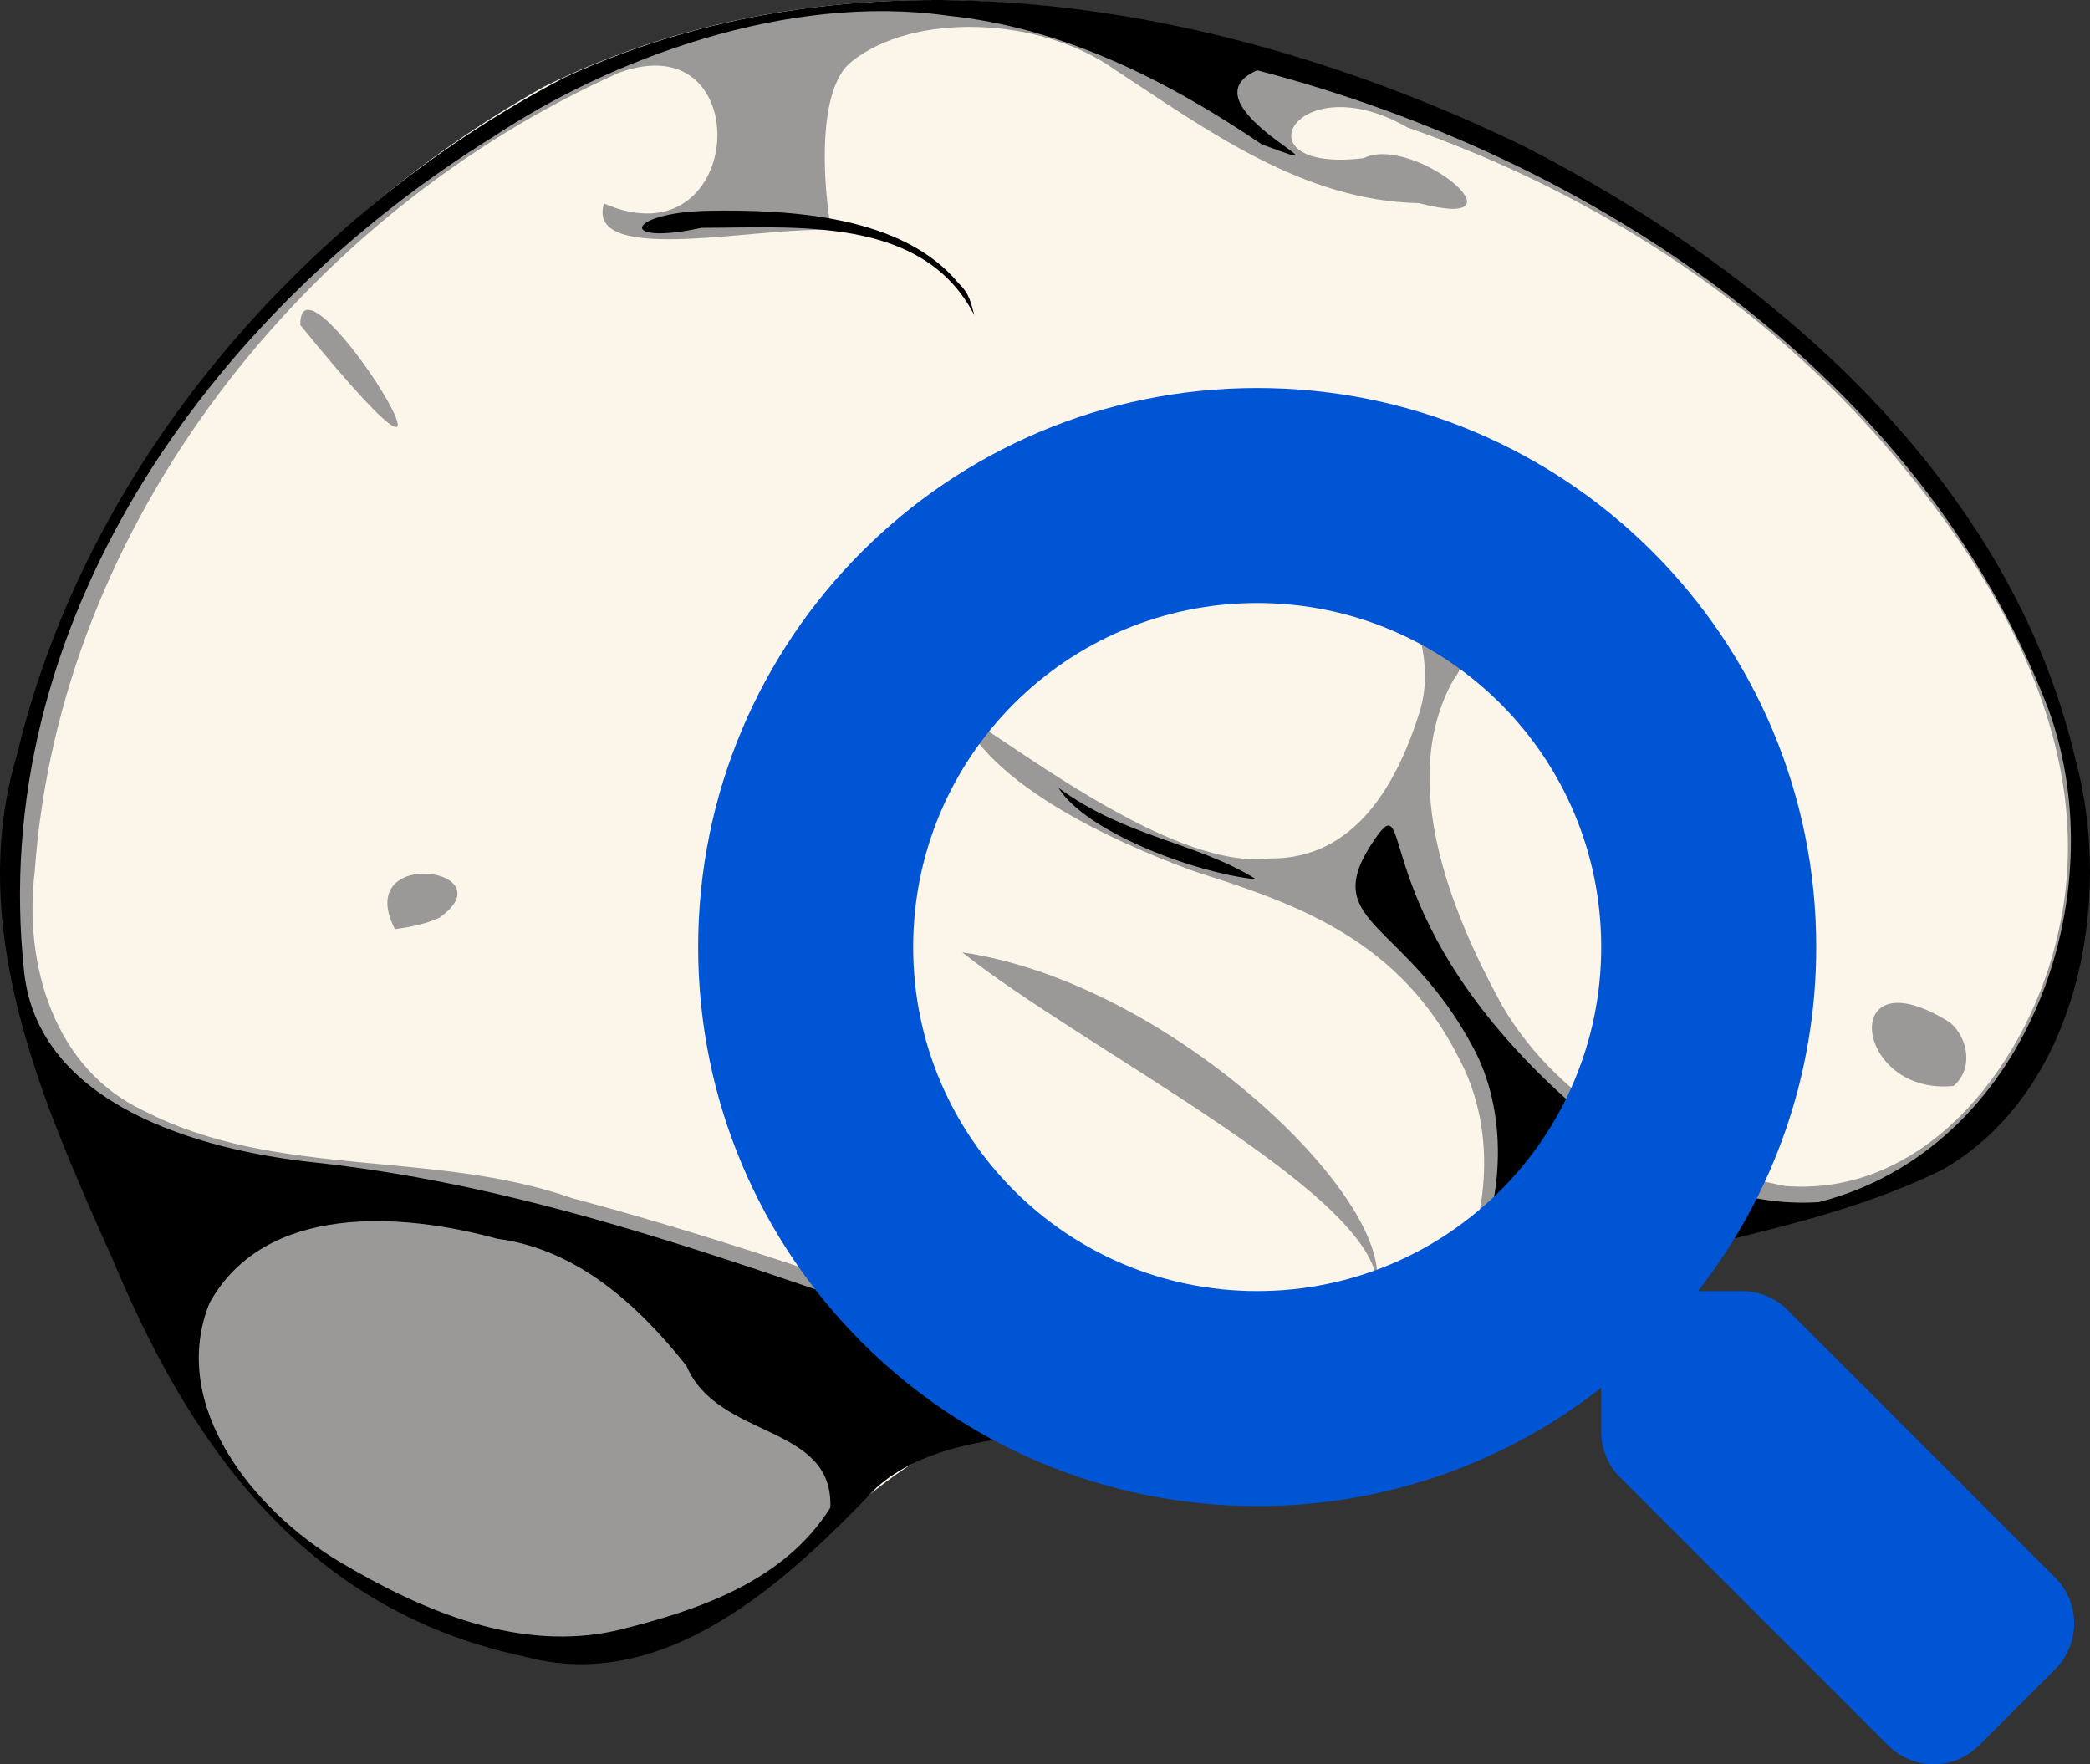<?xml version="1.0" encoding="UTF-8" standalone="no"?>
<!-- Created with Inkscape (http://www.inkscape.org/) -->

<svg
   xmlns:dc="http://purl.org/dc/elements/1.1/"
   xmlns:cc="http://creativecommons.org/ns#"
   xmlns:rdf="http://www.w3.org/1999/02/22-rdf-syntax-ns#"
   xmlns:svg="http://www.w3.org/2000/svg"
   xmlns="http://www.w3.org/2000/svg"
   xmlns:sodipodi="http://sodipodi.sourceforge.net/DTD/sodipodi-0.dtd"
   xmlns:inkscape="http://www.inkscape.org/namespaces/inkscape"
   version="1.1"
   id="svg2"
   width="818.157"
   height="690.625"
   viewBox="0 0 818.157 690.625"
   sodipodi:docname="brain_search.svg"
   inkscape:version="0.92.3 (2405546, 2018-03-11)">
  <rect x="0" y="0" width="818.157" height="690.625" fill="#333333" stroke="none"/>
  <defs
     id="defs6" />
  <sodipodi:namedview
     pagecolor="#ffffff"
     bordercolor="#666666"
     borderopacity="1"
     objecttolerance="10"
     gridtolerance="10"
     guidetolerance="10"
     inkscape:pageopacity="0"
     inkscape:pageshadow="2"
     inkscape:window-width="1920"
     inkscape:window-height="1009"
     id="namedview4"
     showgrid="false"
     inkscape:zoom="0.7186887"
     inkscape:cx="433.99125"
     inkscape:cy="305.81523"
     inkscape:window-x="0"
     inkscape:window-y="34"
     inkscape:window-maximized="1"
     inkscape:current-layer="svg2"
     fit-margin-top="0"
     fit-margin-left="0"
     fit-margin-right="0"
     fit-margin-bottom="0" />
  <path
     sodipodi:nodetypes="cccccccccccc"
     inkscape:connector-curvature="0"
     id="path4766"
     d="M 201.344,643.74 C 121.752,633.692 72.7,559.979 44.314,492.112 14.712,429.917 -13.038,359.04 8.862,289.501 38.334,181.405 115.821,88.526 212.867,33.973 330.937,-24.21 469.846,-0.519 585.225,52.534 690.882,102.165 789.377,189.827 812.821,309.06 c 11.845,45.759 0.711,97.623 -36.336,128.919 -34.506,32.89 -82.479,46.223 -129.044,49.802 -53.45,7.579 -90.827,52.595 -144.03,60.538 -45.656,10.829 -95.511,5.754 -139.909,20.725 -46.102,26.26 -79.151,83.348 -137.662,81.93 -8.861,-0.502 -16.225,-4.055 -24.495,-7.234 z"
     style="fill:#fcf5ea" />
  <path
     sodipodi:nodetypes="ccccccccccccccccccccccccccccsccccccccccccccccccc"
     inkscape:connector-curvature="0"
     id="path4764"
     d="M 203.046,644.176 C 121.691,634.873 72.304,558.275 43.982,488.766 17.967,429.245 -12.754,363.8 6.947,297.604 33.301,182.618 117.23,84.894 220.783,31.007 340.105,-24.051 479.851,3.097 593.84,58.497 688.418,107.563 781.159,182.811 809.328,290.086 c 16.982,57.468 6.203,131.682 -49.667,163.974 -68.397,33.211 -134.893,24.615 -222.963,85.367 -68.661,27.603 -146.37,-4.064 -204.344,50.85 -33.422,33.409 -78.595,71.34 -129.309,53.899 z M 110.325,595.156 c -115.43,36.993 -57.715,18.497 0,0 z m 394.037,-48.427 c 61.985,-2.765 94.255,-81.367 66.713,-132.534 -22.89,-45.616 -62.37,-60.126 -102.314,-72.685 -21.163,-7.541 -79.636,-30.753 -93.066,-62.735 29.078,18.666 85.59,61.691 121.407,57.276 33.311,0.331 49.851,-29.143 58.703,-57.632 11.658,-38.579 -31.536,-71.56 -13.705,-108.978 34.636,-7.27 47.067,69.22 26.73,96.904 -21.673,39.245 -1.013,90.296 19.155,127.223 23.252,39.816 67.029,62.14 110.796,70.693 56.397,4.493 96.359,-49.989 107.049,-99.743 C 820.998,298.094 787.072,233.903 746.062,184.02 695.731,121.667 626.262,76.163 550.911,49.878 506.982,24.665 483.599,67.993 533.774,61.932 c 19.482,-9.773 66.691,29.376 21.612,17.582 C 510.059,78.603 472.601,50.984 436.41,27.258 407.222,6.436 357.414,4.6 333.153,24.284 315.988,38.211 325.399,93.983 325.821,90.19 300.023,88.041 228.765,104.69 236.447,79.681 291.98,103.708 297.114,8.155 242.106,28.556 119.457,83.637 23.204,204.928 13.608,340.998 c -4.429,36.307 7.43,77.48 42.899,93.915 51.987,26.728 113.093,14.992 167.445,34.1 63.11,16.847 124.578,38.629 185.834,61.116 30.541,9.825 62.332,16.957 94.575,16.599 z m 34.643,-45.339 C 534.634,465.283 423.146,409.895 376.717,372.806 c 79.749,11.603 165.746,93.275 162.287,128.584 z m 225.706,-76.273 c -39.139,3.876 -45.39,-52.586 -1.361,-24.841 7.24,6.052 9.19,18.342 1.361,24.841 z M 154.591,363.735 c -16.771,-32.772 44.825,-23.689 17.283,-4.394 -5.485,2.421 -11.388,3.576 -17.283,4.394 z M 117.546,127.216 c -0.171,-35.686 85.909,105.611 0,0 z"
     style="fill:#9b9997" />
  <path
     sodipodi:nodetypes="cccccccccccccccccczccccccccssscccccczcc"
     inkscape:connector-curvature="0"
     id="path4762"
     d="M 205.288,648.474 C 115.835,629.548 72.072,560.242 43.764,492.148 16.456,431.556 -13.681,362.927 6.688,295.306 33.775,181.772 118.388,84.142 220.723,30.476 340.09,-24.942 482.997,1.929 597.008,57.47 693.291,106.797 786.741,187.365 812.431,297.152 c 15.105,55.278 1.229,130.599 -52.458,160.95 -65.987,32.17 -139.717,28.896 -205.379,73.1 -76.151,43.663 -169.515,13.802 -211.419,51.067 -35.388,37.135 -82.95,81.127 -137.886,66.206 z m 36.707,-10.363 c 31.292,-7.72 64.887,-19.004 83.041,-47.904 1.351,-33.088 -44.013,-26.529 -56.314,-55.552 -18.898,-23.794 -42.756,-45.641 -74.083,-49.749 -37.272,-10.222 -90.888,-14.115 -112.635,25.189 -16.217,40.429 17.657,81.391 50.839,101.218 32.429,19.281 70.732,35.774 109.152,26.798 z m 262.366,-91.382 c 69.29,-3.46 98.88,-86.951 72.411,-136.543 -26.47,-49.592 -59.708,-48.433 -40.343,-79.049 18.943,-29.151 -5.301,25.608 77.383,99.74 28.47,22.571 61.027,42.165 98.189,39.703 C 793.532,449.814 828.641,350.679 801.783,277.363 751.454,146.531 623.68,61.77 492.161,27.517 461.068,40.946 536.264,72.517 493.866,56.472 457.24,31.6 416.009,10.749 371.067,6.145 308.298,-2.794 238.929,23.036 193.224,53.453 80.607,123.272 -5.225,245.622 9.467,380.613 c 5.656,51.972 68.876,69.65 113.275,74.396 108.811,11.632 206.003,56.45 315.918,89.284 20.999,6.273 42.713,5.633 65.702,2.436 z M 491.817,344.261 c -25.127,-2.72 -67.102,-18.995 -77.428,-35.831 26.435,19.45 54.267,21.248 77.428,35.831 z M 381.387,123.349 C 361.276,84.326 311.633,89.17 274.6,89.188 c -33.353,7.243 -29.45,-6.113 2.772,-6.672 32.222,-0.559 76.206,1.952 97.983,28.506 4.273,3.918 4.828,8.095 6.032,12.327 z"
     style="fill:#000000" />
  <path
     inkscape:connector-curvature="0"
     style="fill:#0055d4;stroke-width:1.052;stroke:none"
     d="M 804.627,617.66 699.729,512.763 c -4.735,-4.735 -11.153,-7.365 -17.886,-7.365 h -17.15 c 29.039,-37.14 46.294,-83.855 46.294,-134.673 0,-120.89 -97.953,-218.843 -218.843,-218.843 -120.89,0 -218.843,97.953 -218.843,218.843 0,120.89 97.953,218.843 218.843,218.843 50.818,0 97.533,-17.255 134.673,-46.294 v 17.15 c 0,6.734 2.63,13.152 7.365,17.886 l 104.897,104.897 c 9.89,9.89 25.882,9.89 35.667,0 l 29.775,-29.775 c 9.89,-9.89 9.89,-25.882 0.105,-35.772 z M 492.144,505.398 c -74.386,0 -134.673,-60.182 -134.673,-134.673 0,-74.386 60.182,-134.673 134.673,-134.673 74.386,0 134.673,60.182 134.673,134.673 0,74.386 -60.182,134.673 -134.673,134.673 z"
     id="path8450" />
</svg>
